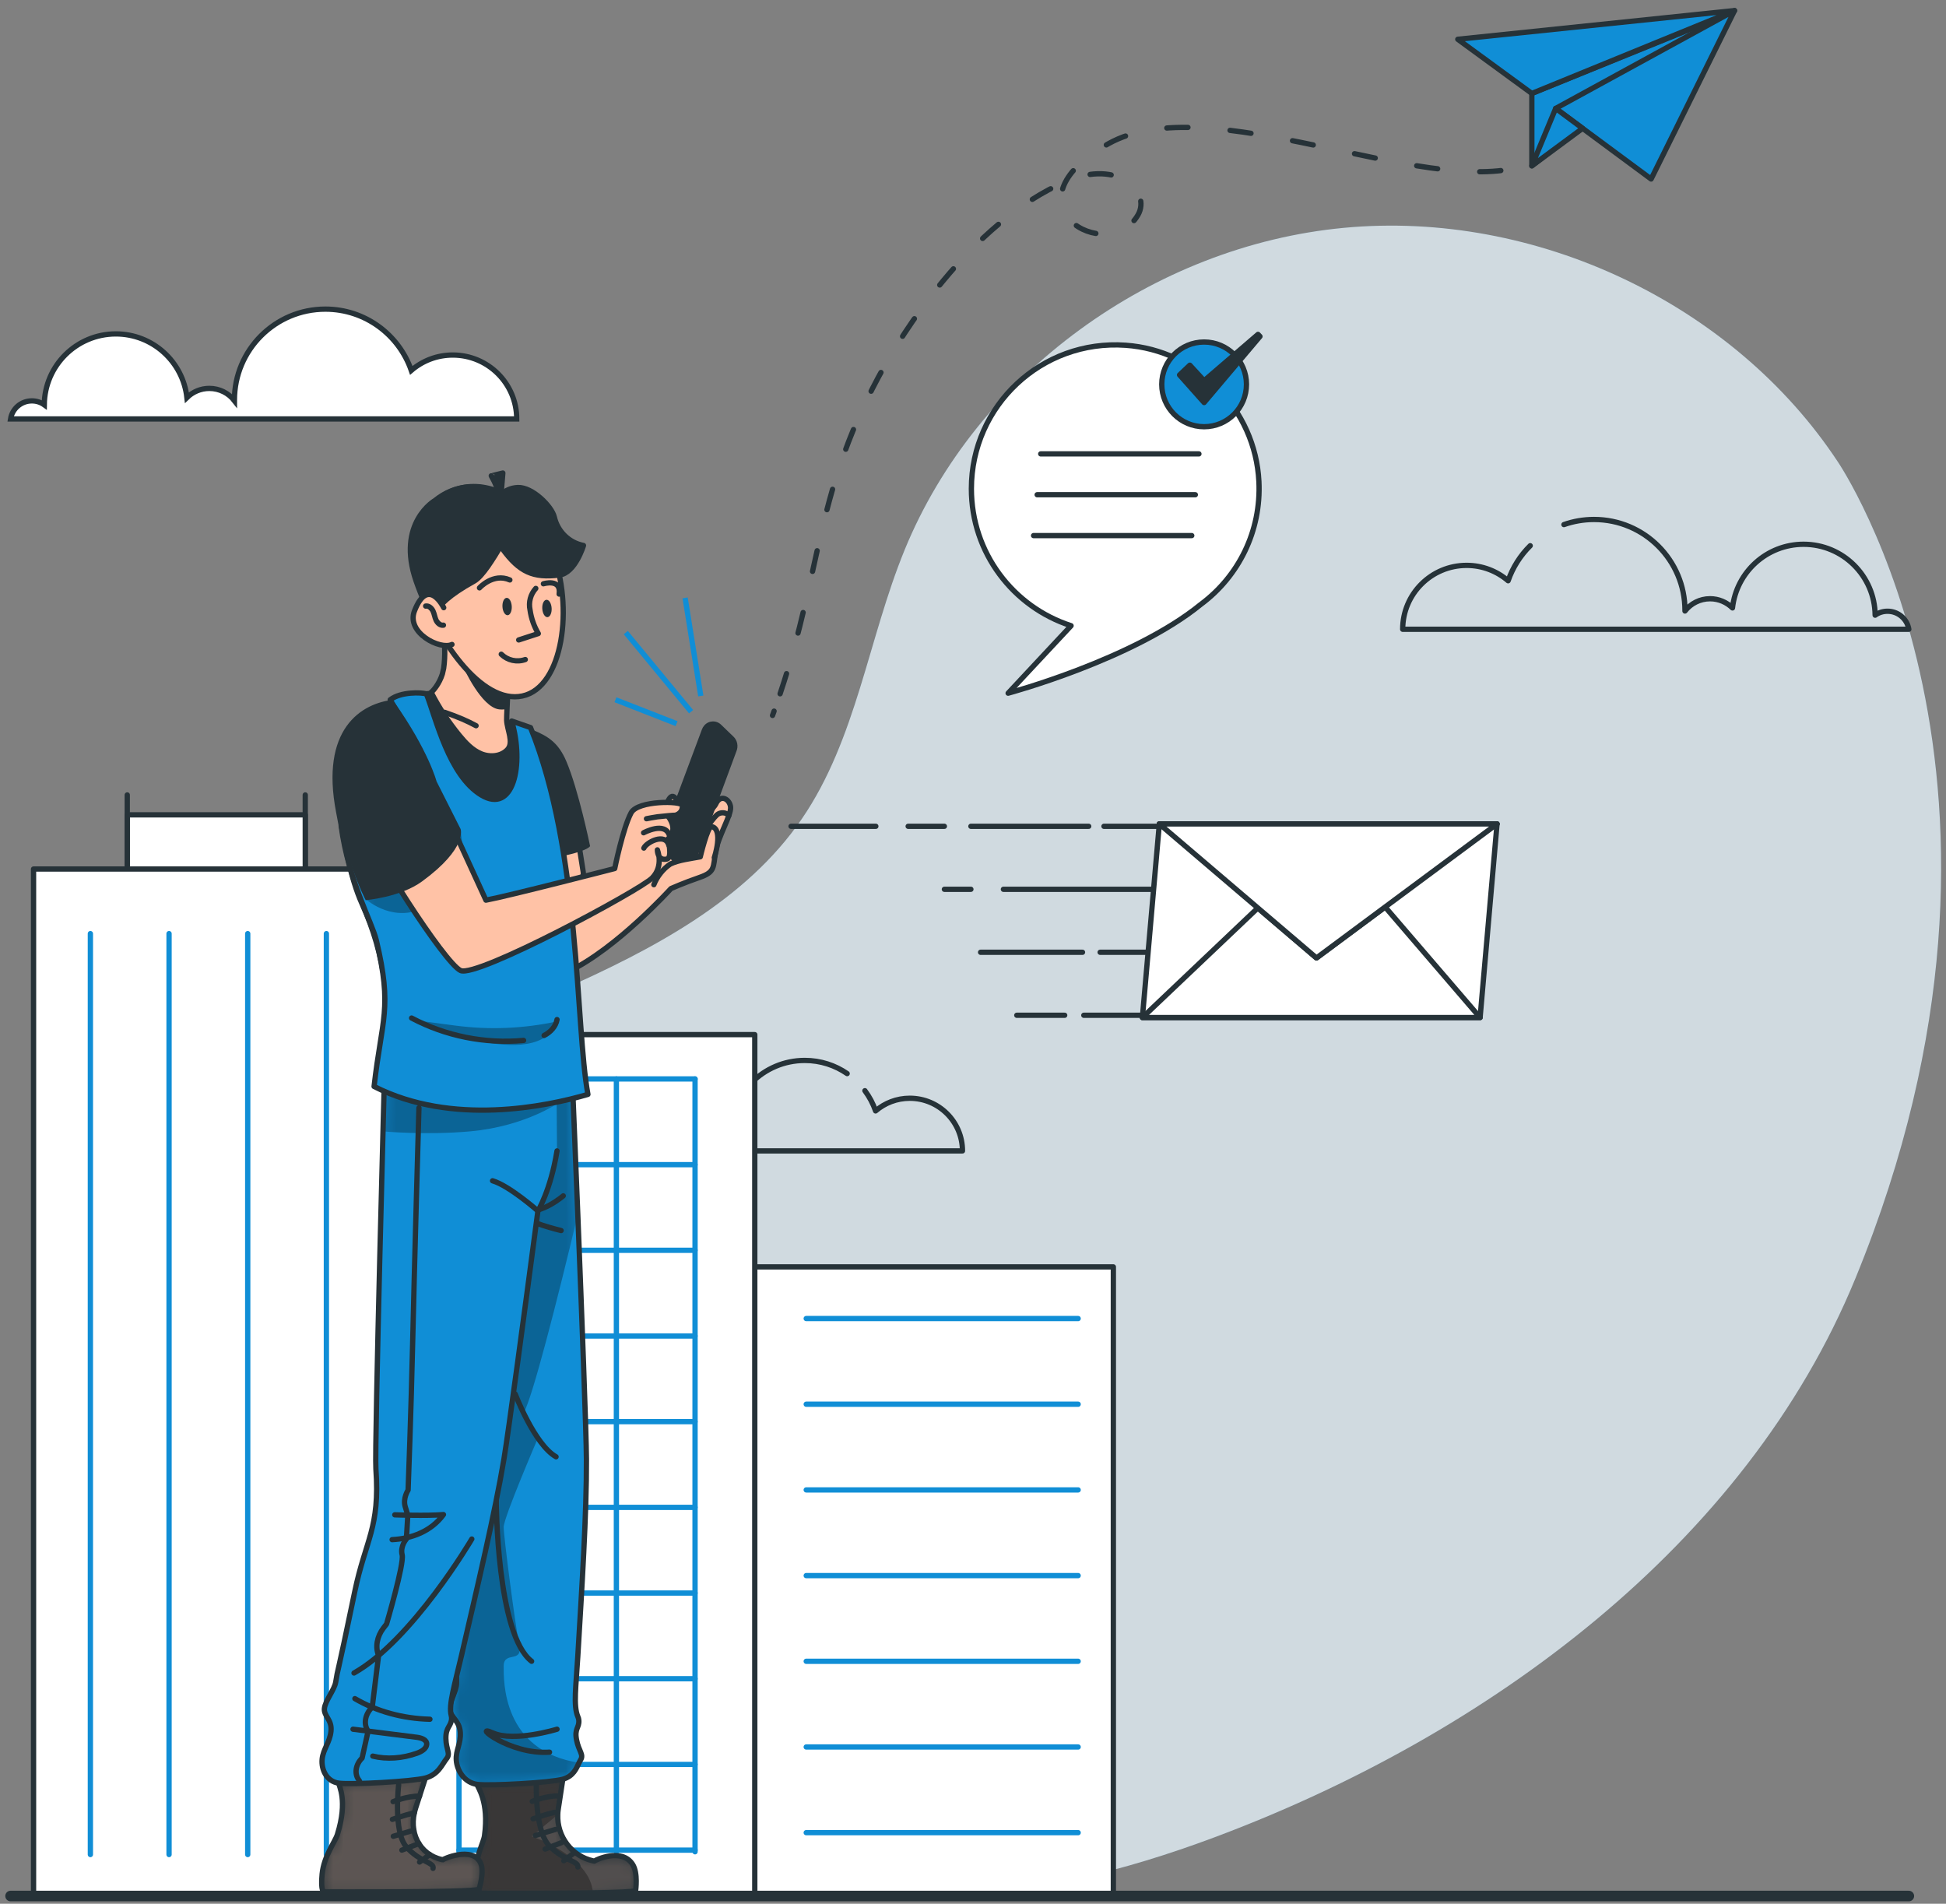 <svg width="184" height="180" viewBox="0 0 184 180" fill="none" xmlns="http://www.w3.org/2000/svg">
<rect x="0" y="0" width="184" height="180" fill="#808080" stroke="none"/>
<path d="M180.485 179.271H164.93H163.121H1" stroke="#263238" stroke-miterlimit="10" stroke-linecap="round" stroke-linejoin="round"/>
<path d="M173.787 43.687C163.931 28.725 145.198 19.84 127.091 21.54C108.983 23.239 92.317 35.446 85.546 51.968C82.087 60.407 80.988 69.876 75.813 77.428C70.507 85.171 61.67 89.79 52.998 93.647C44.325 97.504 35.219 101.059 28.378 107.547C21.538 114.035 17.505 124.438 21.552 132.877C25.665 141.454 36.055 144.88 43.556 150.871C51.056 156.86 55.83 165.669 63.493 171.458C70.572 176.806 79.696 179.162 88.639 179.145C97.582 179.127 106.389 176.871 114.746 173.753C140.67 164.079 165.092 146.074 175.433 120.878C194.586 74.215 173.787 43.687 173.787 43.687Z" fill="#108ED6" fill-opacity="0.28"/>
<g opacity="0.7">
<path d="M173.787 43.687C163.931 28.725 145.198 19.84 127.091 21.54C108.983 23.239 92.317 35.446 85.546 51.968C82.087 60.407 80.988 69.876 75.813 77.428C70.507 85.171 61.67 89.79 52.998 93.647C44.325 97.504 35.219 101.059 28.378 107.547C21.538 114.035 17.505 124.438 21.552 132.877C25.665 141.454 36.055 144.88 43.556 150.871C51.056 156.86 55.83 165.669 63.493 171.458C70.572 176.806 79.696 179.162 88.639 179.145C97.582 179.127 106.389 176.871 114.746 173.753C140.67 164.079 165.092 146.074 175.433 120.878C194.586 74.215 173.787 43.687 173.787 43.687Z" fill="white"/>
</g>
<path d="M80.102 101.509C78.964 100.724 77.585 100.265 76.095 100.265C72.183 100.265 69.011 103.441 69.011 107.353V107.396C68.557 106.813 67.849 106.441 67.054 106.441C66.375 106.441 65.76 106.716 65.309 107.157C65.001 104.367 62.641 102.196 59.769 102.196C56.708 102.196 54.222 104.664 54.194 107.722C53.922 107.525 53.589 107.414 53.228 107.414C52.391 107.414 51.697 108.022 51.568 108.819H91.005C91.005 106.069 88.773 103.841 86.023 103.841C84.789 103.841 83.659 104.291 82.79 105.039C82.551 104.347 82.207 103.704 81.779 103.128" stroke="#263238" stroke-width="0.5" stroke-miterlimit="10" stroke-linecap="round" stroke-linejoin="round"/>
<path d="M147.874 49.601C148.765 49.288 149.723 49.117 150.721 49.117C155.469 49.117 159.319 52.971 159.319 57.719V57.771C159.87 57.064 160.729 56.612 161.693 56.612C162.518 56.612 163.264 56.947 163.811 57.48C164.184 54.095 167.048 51.461 170.533 51.461C174.249 51.461 177.265 54.455 177.3 58.166C177.629 57.927 178.033 57.793 178.471 57.793C179.487 57.793 180.329 58.531 180.485 59.498H132.628C132.628 56.161 135.336 53.457 138.674 53.457C140.171 53.457 141.542 54.004 142.597 54.911C143.035 53.648 143.757 52.518 144.687 51.598" stroke="#263238" stroke-width="0.5" stroke-miterlimit="10" stroke-linecap="round" stroke-linejoin="round"/>
<path d="M1 39.61H48.857C48.857 36.272 46.149 33.569 42.812 33.569C41.314 33.569 39.943 34.115 38.888 35.022C37.721 31.655 34.531 29.229 30.764 29.229C26.016 29.229 22.166 33.082 22.166 37.83V37.883C21.615 37.175 20.756 36.724 19.792 36.724C18.968 36.724 18.221 37.058 17.674 37.592C17.301 34.206 14.437 31.572 10.952 31.572C7.237 31.572 4.22 34.567 4.186 38.277C3.856 38.039 3.452 37.904 3.014 37.904C1.998 37.904 1.156 38.642 1 39.61Z" fill="white" stroke="#263238" stroke-width="0.5" stroke-miterlimit="10"/>
<path d="M64.78 56.53L66.263 65.805" stroke="#108ED6" stroke-width="0.5" stroke-miterlimit="10"/>
<path d="M59.171 59.812L65.345 67.292" stroke="#108ED6" stroke-width="0.5" stroke-miterlimit="10"/>
<path d="M58.193 66.162L63.973 68.423" stroke="#108ED6" stroke-width="0.5" stroke-miterlimit="10"/>
<path d="M28.863 82.314V75.162" stroke="#263238" stroke-width="0.5" stroke-miterlimit="10" stroke-linecap="round" stroke-linejoin="round"/>
<path d="M12.032 82.314H28.863V77.043H12.032V82.314Z" fill="white" stroke="#263238" stroke-width="0.5" stroke-miterlimit="10" stroke-linecap="round" stroke-linejoin="round"/>
<path d="M12.032 82.314V75.162" stroke="#263238" stroke-width="0.5" stroke-miterlimit="10" stroke-linecap="round" stroke-linejoin="round"/>
<path d="M71.256 179.02H105.271L105.271 119.786H71.256V179.02Z" fill="white" stroke="#263238" stroke-width="0.5" stroke-miterlimit="10" stroke-linecap="round" stroke-linejoin="round"/>
<path d="M37.351 179.02H71.366L71.366 97.826H37.351L37.351 179.02Z" fill="white" stroke="#263238" stroke-width="0.5" stroke-miterlimit="10" stroke-linecap="round" stroke-linejoin="round"/>
<path d="M3.172 179.02H37.188L37.188 82.169H3.172L3.172 179.02Z" fill="white" stroke="#263238" stroke-width="0.5" stroke-miterlimit="10" stroke-linecap="round" stroke-linejoin="round"/>
<path d="M30.861 88.274V175.35" stroke="#108ED6" stroke-width="0.5" stroke-miterlimit="10" stroke-linecap="round" stroke-linejoin="round"/>
<path d="M23.423 88.274V175.35" stroke="#108ED6" stroke-width="0.5" stroke-miterlimit="10" stroke-linecap="round" stroke-linejoin="round"/>
<path d="M15.984 88.274V175.35" stroke="#108ED6" stroke-width="0.5" stroke-miterlimit="10" stroke-linecap="round" stroke-linejoin="round"/>
<path d="M8.546 88.274V175.35" stroke="#108ED6" stroke-width="0.5" stroke-miterlimit="10" stroke-linecap="round" stroke-linejoin="round"/>
<path d="M65.719 102.016V110.119V118.218V126.321V134.42V142.523V150.627V158.726V166.829V174.933V175.087" stroke="#108ED6" stroke-width="0.5" stroke-miterlimit="10" stroke-linecap="round" stroke-linejoin="round"/>
<path d="M58.281 102.016V110.119V118.218V126.321V134.42V142.523V150.627V158.726V166.829V174.933V175.087" stroke="#108ED6" stroke-width="0.5" stroke-miterlimit="10" stroke-linecap="round" stroke-linejoin="round"/>
<path d="M50.838 102.016V110.119V118.218V126.321V134.42V142.523V150.627V158.726V166.829V174.933V175.087" stroke="#108ED6" stroke-width="0.5" stroke-miterlimit="10" stroke-linecap="round" stroke-linejoin="round"/>
<path d="M43.399 102.016V110.119V118.218V126.321V134.42V142.523V150.627V158.726V166.829V174.933V175.087" stroke="#108ED6" stroke-width="0.5" stroke-miterlimit="10" stroke-linecap="round" stroke-linejoin="round"/>
<path d="M65.719 102.016H64.259H57.307H50.351H43.399" stroke="#108ED6" stroke-width="0.5" stroke-miterlimit="10" stroke-linecap="round" stroke-linejoin="round"/>
<path d="M65.719 110.119H64.259H57.307H50.351H43.399" stroke="#108ED6" stroke-width="0.5" stroke-miterlimit="10" stroke-linecap="round" stroke-linejoin="round"/>
<path d="M65.719 118.218H64.259H57.307H50.351H43.399" stroke="#108ED6" stroke-width="0.5" stroke-miterlimit="10" stroke-linecap="round" stroke-linejoin="round"/>
<path d="M65.719 126.321H64.259H57.307H50.351H43.399" stroke="#108ED6" stroke-width="0.5" stroke-miterlimit="10" stroke-linecap="round" stroke-linejoin="round"/>
<path d="M65.719 134.42H64.259H57.307H50.351H43.399" stroke="#108ED6" stroke-width="0.5" stroke-miterlimit="10" stroke-linecap="round" stroke-linejoin="round"/>
<path d="M65.719 142.523H64.259H57.307H50.351H43.399" stroke="#108ED6" stroke-width="0.5" stroke-miterlimit="10" stroke-linecap="round" stroke-linejoin="round"/>
<path d="M65.719 150.627H64.259H57.307H50.351H43.399" stroke="#108ED6" stroke-width="0.5" stroke-miterlimit="10" stroke-linecap="round" stroke-linejoin="round"/>
<path d="M65.719 158.726H64.259H57.307H50.351H43.399" stroke="#108ED6" stroke-width="0.5" stroke-miterlimit="10" stroke-linecap="round" stroke-linejoin="round"/>
<path d="M65.719 166.829H64.259H57.307H50.351H43.399" stroke="#108ED6" stroke-width="0.5" stroke-miterlimit="10" stroke-linecap="round" stroke-linejoin="round"/>
<path d="M65.719 174.933H64.259H57.307H50.351H43.399" stroke="#108ED6" stroke-width="0.5" stroke-miterlimit="10" stroke-linecap="round" stroke-linejoin="round"/>
<path d="M101.943 124.67H76.231" stroke="#108ED6" stroke-width="0.5" stroke-miterlimit="10" stroke-linecap="round" stroke-linejoin="round"/>
<path d="M101.943 132.771H76.231" stroke="#108ED6" stroke-width="0.5" stroke-miterlimit="10" stroke-linecap="round" stroke-linejoin="round"/>
<path d="M101.943 140.873H76.231" stroke="#108ED6" stroke-width="0.5" stroke-miterlimit="10" stroke-linecap="round" stroke-linejoin="round"/>
<path d="M101.943 148.976H76.231" stroke="#108ED6" stroke-width="0.5" stroke-miterlimit="10" stroke-linecap="round" stroke-linejoin="round"/>
<path d="M101.943 157.077H76.231" stroke="#108ED6" stroke-width="0.5" stroke-miterlimit="10" stroke-linecap="round" stroke-linejoin="round"/>
<path d="M101.943 165.179H76.231" stroke="#108ED6" stroke-width="0.5" stroke-miterlimit="10" stroke-linecap="round" stroke-linejoin="round"/>
<path d="M101.943 173.28H76.231" stroke="#108ED6" stroke-width="0.5" stroke-miterlimit="10" stroke-linecap="round" stroke-linejoin="round"/>
<path d="M60.098 178.768C59.868 178.877 58.197 178.938 56.066 178.972C51.735 179.046 45.481 179.011 45.481 179.011C45.481 179.011 45.142 179.011 45.012 177.319C44.886 175.626 45.715 174.281 45.811 173.573C46.262 170.327 45.138 168.973 45.12 168.734C45.12 168.491 51.218 168.361 51.218 168.361L53.215 168.227L52.781 171.082C52.755 171.247 52.737 171.412 52.737 171.573C52.655 173.634 54.048 175.513 56.105 175.952C56.127 175.956 56.179 175.965 56.196 175.969H56.2C56.344 175.835 58.796 174.698 59.811 176.269C60.35 177.098 60.098 178.768 60.098 178.768Z" fill="#263238"/>
<mask id="mask0_54_4544" style="mask-type:luminance" maskUnits="userSpaceOnUse" x="44" y="168" width="17" height="12">
<path d="M60.098 178.768C59.868 178.877 58.197 178.938 56.066 178.972C51.735 179.046 45.481 179.011 45.481 179.011C45.481 179.011 45.142 179.011 45.012 177.319C44.886 175.626 45.715 174.281 45.811 173.573C46.262 170.327 45.138 168.973 45.12 168.734C45.12 168.491 51.218 168.361 51.218 168.361L53.215 168.227L52.781 171.082C52.755 171.247 52.737 171.412 52.737 171.573C52.655 173.634 54.048 175.513 56.105 175.952C56.127 175.956 56.179 175.965 56.196 175.969H56.2C56.344 175.835 58.796 174.698 59.811 176.269C60.35 177.098 60.098 178.768 60.098 178.768Z" fill="white"/>
</mask>
<g mask="url(#mask0_54_4544)">
<path opacity="0.2" d="M60.098 178.768C59.868 178.877 58.197 178.938 56.066 178.972C51.735 179.046 45.481 179.011 45.481 179.011C45.481 179.011 45.142 179.011 45.012 177.319C44.886 175.626 45.715 174.281 45.811 173.573C46.262 170.327 45.138 168.973 45.12 168.734C45.12 168.491 51.218 168.361 51.218 168.361L53.215 168.227L52.781 171.082C52.755 171.247 52.737 171.412 52.737 171.573C52.655 173.634 54.048 175.513 56.105 175.952C56.127 175.956 56.179 175.965 56.196 175.969H56.2C56.344 175.835 58.796 174.698 59.811 176.269C60.35 177.098 60.098 178.768 60.098 178.768Z" fill="#FFC2A6"/>
</g>
<mask id="mask1_54_4544" style="mask-type:luminance" maskUnits="userSpaceOnUse" x="44" y="168" width="17" height="12">
<path d="M60.098 178.768C59.868 178.877 58.197 178.938 56.066 178.972C51.735 179.046 45.481 179.011 45.481 179.011C45.481 179.011 45.142 179.011 45.012 177.319C44.886 175.626 45.715 174.281 45.811 173.573C46.262 170.327 45.138 168.973 45.12 168.734C45.12 168.491 51.218 168.361 51.218 168.361L53.215 168.227L52.781 171.082C52.755 171.247 52.737 171.412 52.737 171.573C52.655 173.634 54.048 175.513 56.105 175.952C56.127 175.956 56.179 175.965 56.196 175.969H56.2C56.344 175.835 58.796 174.698 59.811 176.269C60.35 177.098 60.098 178.768 60.098 178.768Z" fill="white"/>
</mask>
<g mask="url(#mask1_54_4544)">
<path opacity="0.3" d="M56.066 178.972C51.735 179.046 45.481 179.011 45.481 179.011C45.481 179.011 45.142 179.011 45.012 177.319C44.886 175.626 45.715 174.281 45.811 173.573C46.262 170.327 45.138 168.973 45.12 168.734C45.12 168.491 51.218 168.361 51.218 168.361L53.215 168.227L52.781 171.082C52.755 171.247 52.737 171.412 52.737 171.573C51.361 172.71 50.268 173.626 50.268 173.626C50.268 173.626 55.823 175.474 56.066 178.972Z" fill="black"/>
</g>
<path d="M60.098 178.768C59.868 178.877 58.197 178.938 56.066 178.972C51.735 179.046 45.481 179.011 45.481 179.011C45.481 179.011 45.142 179.011 45.012 177.319C44.886 175.626 45.715 174.281 45.811 173.573C46.262 170.327 45.138 168.973 45.12 168.734C45.12 168.491 51.218 168.361 51.218 168.361L53.215 168.227L52.781 171.082C52.755 171.247 52.737 171.412 52.737 171.573C52.655 173.634 54.048 175.513 56.105 175.952C56.127 175.956 56.179 175.965 56.196 175.969H56.2C56.344 175.835 58.796 174.698 59.811 176.269C60.35 177.098 60.098 178.768 60.098 178.768Z" stroke="#263238" stroke-width="0.5" stroke-linecap="round" stroke-linejoin="round"/>
<path d="M54.512 164.494C54.716 165.584 55.224 165.892 54.894 166.404C54.846 166.482 54.798 166.573 54.751 166.669C54.495 167.198 54.221 167.945 53.214 168.227C52.029 168.561 46.357 168.869 45.133 168.717C43.909 168.565 43.215 167.406 43.145 166.443C43.072 165.484 43.605 164.863 43.523 163.774C43.441 162.689 42.59 162.368 42.533 161.643C42.477 160.922 43.18 159.863 43.171 159.139C43.154 157.611 43.197 159.278 43.501 150.593C43.67 145.641 44.868 144.565 43.501 138.949C43.007 136.922 37.694 100.228 37.694 100.228L54.078 101.208C54.078 101.208 54.338 107.458 54.633 114.84C55.007 124.232 55.436 135.455 55.449 137.981C55.475 143.111 55.007 150.298 54.629 156.678C54.468 159.399 54.195 161.274 54.638 162.311C54.69 162.424 54.72 162.537 54.729 162.658C54.785 163.37 54.303 163.405 54.512 164.494Z" fill="#108ED6"/>
<mask id="mask2_54_4544" style="mask-type:luminance" maskUnits="userSpaceOnUse" x="37" y="100" width="19" height="69">
<path d="M54.512 164.494C54.716 165.584 55.224 165.892 54.894 166.404C54.846 166.482 54.798 166.573 54.751 166.669C54.495 167.198 54.221 167.945 53.214 168.227C52.029 168.561 46.357 168.869 45.133 168.717C43.909 168.565 43.215 167.406 43.145 166.443C43.072 165.484 43.605 164.863 43.523 163.774C43.441 162.689 42.59 162.368 42.533 161.643C42.477 160.922 43.18 159.863 43.171 159.139C43.154 157.611 43.197 159.278 43.501 150.593C43.67 145.641 44.868 144.565 43.501 138.949C43.007 136.922 37.694 100.228 37.694 100.228L54.078 101.208C54.078 101.208 54.338 107.458 54.633 114.84C55.007 124.232 55.436 135.455 55.449 137.981C55.475 143.111 55.007 150.298 54.629 156.678C54.468 159.399 54.195 161.274 54.638 162.311C54.69 162.424 54.72 162.537 54.729 162.658C54.785 163.37 54.303 163.405 54.512 164.494Z" fill="white"/>
</mask>
<g mask="url(#mask2_54_4544)">
<path opacity="0.3" d="M54.751 166.669C54.495 167.198 54.221 167.945 53.214 168.227C52.029 168.561 46.357 168.869 45.133 168.717C43.909 168.565 43.215 167.406 43.145 166.443C43.072 165.484 43.605 164.863 43.523 163.774C43.441 162.689 42.59 162.368 42.533 161.643C42.477 160.922 43.18 159.863 43.171 159.139C43.154 157.611 43.197 159.278 43.501 150.593C43.67 145.641 44.868 144.565 43.501 138.949C43.007 136.922 37.694 100.228 37.694 100.228L54.078 101.208C54.078 101.208 54.338 107.458 54.633 114.84C52.659 123.052 50.367 132.087 49.508 133.606L50.862 135.972C50.862 135.972 47.624 143.484 47.624 144.391C47.624 145.294 48.731 153.783 49.096 155.55C49.456 157.316 47.624 156.057 47.624 157.542C47.624 158.904 47.477 165.558 54.751 166.669Z" fill="black"/>
</g>
<path d="M54.512 164.494C54.716 165.584 55.224 165.892 54.894 166.404C54.846 166.482 54.798 166.573 54.751 166.669C54.495 167.198 54.221 167.945 53.214 168.227C52.029 168.561 46.357 168.869 45.133 168.717C43.909 168.565 43.215 167.406 43.145 166.443C43.072 165.484 43.605 164.863 43.523 163.774C43.441 162.689 42.59 162.368 42.533 161.643C42.477 160.922 43.18 159.863 43.171 159.139C43.154 157.611 43.197 159.278 43.501 150.593C43.67 145.641 44.868 144.565 43.501 138.949C43.007 136.922 37.694 100.228 37.694 100.228L54.078 101.208C54.078 101.208 54.338 107.458 54.633 114.84C55.007 124.232 55.436 135.455 55.449 137.981C55.475 143.111 55.007 150.298 54.629 156.678C54.468 159.399 54.195 161.274 54.638 162.311C54.69 162.424 54.72 162.537 54.729 162.658C54.785 163.37 54.303 163.405 54.512 164.494Z" stroke="#263238" stroke-width="0.5" stroke-linecap="round" stroke-linejoin="round"/>
<path d="M53.257 113.069C53.257 113.069 51.247 114.819 49.535 114.495" stroke="#263238" stroke-width="0.5" stroke-linecap="round" stroke-linejoin="round"/>
<path d="M53.056 116.351C53.056 116.351 49.671 115.536 49.285 114.85" stroke="#263238" stroke-width="0.5" stroke-linecap="round" stroke-linejoin="round"/>
<path d="M48.716 131.812C48.716 131.812 50.546 136.596 52.577 137.741" stroke="#263238" stroke-width="0.5" stroke-linecap="round" stroke-linejoin="round"/>
<path d="M52.669 163.499C52.669 163.499 48.609 164.755 46.572 163.839C44.536 162.923 48.165 165.937 51.959 165.67" stroke="#263238" stroke-width="0.5" stroke-linecap="round" stroke-linejoin="round"/>
<path d="M46.921 141.858C46.921 141.858 46.954 154.549 50.266 157.076" stroke="#263238" stroke-width="0.5" stroke-linecap="round" stroke-linejoin="round"/>
<path d="M50.322 170.322C50.322 170.322 51.589 169.796 52.779 169.806" stroke="#263238" stroke-width="0.5" stroke-linecap="round" stroke-linejoin="round"/>
<path d="M50.4 171.97C50.4 171.97 51.576 171.553 52.424 171.36" stroke="#263238" stroke-width="0.5" stroke-linecap="round" stroke-linejoin="round"/>
<path d="M50.62 173.544L52.517 172.977" stroke="#263238" stroke-width="0.5" stroke-linecap="round" stroke-linejoin="round"/>
<path d="M51.542 174.832L53.103 174.219" stroke="#263238" stroke-width="0.5" stroke-linecap="round" stroke-linejoin="round"/>
<path d="M53.308 175.939L54.216 175.242" stroke="#263238" stroke-width="0.5" stroke-linecap="round" stroke-linejoin="round"/>
<path d="M50.715 168.757C50.715 168.757 50.563 173.112 51.936 174.526C53.309 175.939 54.759 175.981 54.635 176.53" stroke="#263238" stroke-width="0.5" stroke-linecap="round" stroke-linejoin="round"/>
<path d="M38.204 168.247C38.204 168.247 32.065 168.376 32.042 168.618C32.019 168.859 32.909 170.21 31.901 173.451C31.682 174.158 30.622 175.5 30.458 177.19C30.295 178.88 30.636 178.879 30.636 178.879C30.636 178.879 44.545 178.957 45.293 178.636C45.293 178.636 45.831 176.97 45.437 176.143C44.656 174.498 41.786 175.825 41.877 175.844C41.907 175.851 41.816 175.831 41.786 175.825C39.647 175.352 38.569 173.206 39.297 170.964L40.223 168.114L38.204 168.247Z" fill="#263238"/>
<mask id="mask3_54_4544" style="mask-type:luminance" maskUnits="userSpaceOnUse" x="30" y="168" width="16" height="11">
<path d="M38.204 168.247C38.204 168.247 32.065 168.376 32.042 168.618C32.019 168.859 32.909 170.21 31.901 173.451C31.682 174.158 30.622 175.5 30.458 177.19C30.295 178.88 30.636 178.879 30.636 178.879C30.636 178.879 44.545 178.957 45.293 178.636C45.293 178.636 45.831 176.97 45.437 176.143C44.656 174.498 41.786 175.825 41.877 175.844C41.907 175.851 41.816 175.831 41.786 175.825C39.647 175.352 38.569 173.206 39.297 170.964L40.223 168.114L38.204 168.247Z" fill="white"/>
</mask>
<g mask="url(#mask3_54_4544)">
<path opacity="0.25" d="M38.204 168.247C38.204 168.247 32.065 168.376 32.042 168.618C32.019 168.859 32.909 170.21 31.901 173.451C31.682 174.158 30.622 175.5 30.458 177.19C30.295 178.88 30.636 178.879 30.636 178.879C30.636 178.879 44.545 178.957 45.293 178.636C45.293 178.636 45.831 176.97 45.437 176.143C44.656 174.498 41.786 175.825 41.877 175.844C41.907 175.851 41.816 175.831 41.786 175.825C39.647 175.352 38.569 173.206 39.297 170.964L40.223 168.114L38.204 168.247Z" fill="#FFC2A6"/>
</g>
<path d="M38.204 168.247C38.204 168.247 32.065 168.376 32.042 168.618C32.019 168.859 32.909 170.21 31.901 173.451C31.682 174.158 30.622 175.5 30.458 177.19C30.295 178.88 30.636 178.879 30.636 178.879C30.636 178.879 44.545 178.957 45.293 178.636C45.293 178.636 45.831 176.97 45.437 176.143C44.656 174.498 41.786 175.825 41.877 175.844C41.907 175.851 41.816 175.831 41.786 175.825C39.647 175.352 38.569 173.206 39.297 170.964L40.223 168.114L38.204 168.247Z" stroke="#263238" stroke-width="0.5" stroke-linecap="round" stroke-linejoin="round"/>
<path d="M52.607 101.207L36.393 100.228C36.393 100.228 35.397 136.86 35.542 138.884C35.944 144.493 34.563 145.564 33.54 150.509C31.746 159.18 31.988 157.515 31.743 159.041C31.627 159.765 30.744 160.82 30.674 161.542C30.604 162.264 31.401 162.584 31.297 163.67C31.192 164.755 30.552 165.374 30.459 166.334C30.367 167.295 30.861 168.452 32.057 168.603C33.255 168.754 38.98 168.448 40.224 168.115C41.468 167.782 41.802 166.807 42.217 166.295C42.632 165.784 42.181 165.475 42.16 164.388C42.139 163.302 42.627 163.266 42.696 162.554C42.707 162.435 42.694 162.319 42.666 162.206C42.398 161.171 42.997 159.299 43.624 156.583C45.097 150.214 46.803 143.039 47.656 137.917C48.08 135.367 49.612 123.933 50.861 114.495C50.861 114.495 52.058 112.561 52.668 108.82" fill="#108ED6"/>
<mask id="mask4_54_4544" style="mask-type:luminance" maskUnits="userSpaceOnUse" x="30" y="100" width="23" height="69">
<path d="M52.607 101.207L36.393 100.228C36.393 100.228 35.397 136.86 35.542 138.884C35.944 144.493 34.563 145.564 33.54 150.509C31.746 159.18 31.988 157.515 31.743 159.041C31.627 159.765 30.744 160.82 30.674 161.542C30.604 162.264 31.401 162.584 31.297 163.67C31.192 164.755 30.552 165.374 30.459 166.334C30.367 167.295 30.861 168.452 32.057 168.603C33.255 168.754 38.98 168.448 40.224 168.115C41.468 167.782 41.802 166.807 42.217 166.295C42.632 165.784 42.181 165.475 42.16 164.388C42.139 163.302 42.627 163.266 42.696 162.554C42.707 162.435 42.694 162.319 42.666 162.206C42.398 161.171 42.997 159.299 43.624 156.583C45.097 150.214 46.803 143.039 47.656 137.917C48.08 135.367 49.612 123.933 50.861 114.495C50.861 114.495 52.058 112.561 52.668 108.82" fill="white"/>
</mask>
<g mask="url(#mask4_54_4544)">
<path opacity="0.3" d="M36.359 101.5C36.357 101.499 36.214 106.973 36.214 106.973C36.214 106.973 40.211 107.35 44.442 106.973C49.801 106.494 53.056 104.12 53.056 104.12L52.608 101.207C52.608 101.207 46.537 102.843 43.54 102.614C40.543 102.384 37.72 102.025 36.359 101.5Z" fill="black"/>
</g>
<path d="M52.607 101.207L36.393 100.228C36.393 100.228 35.397 136.86 35.542 138.884C35.944 144.493 34.563 145.564 33.54 150.509C31.746 159.18 31.988 157.515 31.743 159.041C31.627 159.765 30.744 160.82 30.674 161.542C30.604 162.264 31.401 162.584 31.297 163.67C31.192 164.755 30.552 165.374 30.459 166.334C30.367 167.295 30.861 168.452 32.057 168.603C33.255 168.754 38.98 168.448 40.224 168.115C41.468 167.782 41.802 166.807 42.217 166.295C42.632 165.784 42.181 165.475 42.16 164.388C42.139 163.302 42.627 163.266 42.696 162.554C42.707 162.435 42.694 162.319 42.666 162.206C42.398 161.171 42.997 159.299 43.624 156.583C45.097 150.214 46.803 143.039 47.656 137.917C48.08 135.367 49.612 123.933 50.861 114.495C50.861 114.495 52.058 112.561 52.668 108.82" stroke="#263238" stroke-width="0.5" stroke-linecap="round" stroke-linejoin="round"/>
<path d="M44.611 145.517C44.611 145.517 39.007 155.065 33.472 158.185" stroke="#263238" stroke-width="0.5" stroke-linecap="round" stroke-linejoin="round"/>
<path d="M33.377 163.499C35.383 163.753 37.389 164.007 39.395 164.261C39.843 164.318 40.39 164.491 40.345 164.95C40.306 165.349 39.837 165.62 39.439 165.764C38.041 166.267 36.56 166.366 35.248 166.043" stroke="#263238" stroke-width="0.5" stroke-linecap="round" stroke-linejoin="round"/>
<path d="M33.555 160.607C35.627 161.82 38.078 162.493 40.651 162.557" stroke="#263238" stroke-width="0.5" stroke-linecap="round" stroke-linejoin="round"/>
<path d="M37.328 143.229C37.328 143.229 40.374 143.344 41.931 143.205C40.771 144.795 38.912 145.485 37.076 145.576" stroke="#263238" stroke-width="0.5" stroke-linecap="round" stroke-linejoin="round"/>
<path d="M39.612 104.751C39.612 104.751 39.165 120.349 39.021 126.835C38.877 133.321 38.588 140.888 38.588 140.888C38.588 140.888 38.073 141.668 38.316 142.465C38.56 143.262 38.56 143.262 38.56 143.262L38.425 145.517C38.425 145.517 37.818 146.195 38.026 147.017C38.234 147.838 36.549 153.553 36.549 153.553L36.256 153.933C35.643 154.731 35.466 155.724 35.796 156.527L35.194 161.421L35.186 161.428C34.508 162.073 34.345 163.038 34.805 163.679L34.237 166.228C33.637 166.811 33.491 167.671 33.894 168.252L33.992 168.394" stroke="#263238" stroke-width="0.5" stroke-linecap="round" stroke-linejoin="round"/>
<path d="M67.69 76.002C67.249 76.951 63.558 79.482 63.558 79.482C63.554 79.065 63.643 78.652 63.818 78.274C64.084 77.869 64.271 77.476 64.422 77.235C64.466 76.575 64.249 75.924 63.818 75.422C63.316 74.867 62.917 76.262 62.7 77.193C62.483 78.123 61.026 79.537 61.093 80.213C61.216 81.008 61.379 81.797 61.583 82.576C61.583 82.576 55.4 84.748 54.717 83.427C53.268 80.63 51.669 77.914 49.926 75.29C48.47 77.32 49.618 80.123 50.44 83.573C51.261 87.022 53.783 91.842 53.783 91.842C58.307 89.677 63.443 84.014 63.443 84.014C63.443 84.014 64.651 83.476 66.143 82.963C67.635 82.449 67.418 82.014 67.66 80.546C67.901 79.078 69.152 77.079 69.079 76.317C69.007 75.555 68.131 75.053 67.69 76.002Z" fill="#FFC2A6" stroke="#263238" stroke-width="0.5" stroke-linecap="round" stroke-linejoin="round"/>
<path d="M53.063 83.332C53.007 86.474 53.627 97.129 54.3 101.356L35.892 100.891V100.582C37.242 95.582 36.367 90.189 34.236 85.467C33.108 82.972 32.606 79.78 32.025 76.759C30.545 69.069 34.259 66.69 37.362 66.395C38.56 66.338 38.663 65.534 39.553 65.59C40.351 65.638 40.855 65.573 41.323 65.373C41.71 66.948 43.849 71.575 44.583 72.104C45.316 72.634 46.38 72.803 47.122 72.287C47.859 71.77 48.063 70.785 48.233 69.9C48.319 69.431 48.437 68.936 48.641 68.507C49.726 69.049 51.618 69.691 53.024 72.222C54.743 77.807 53.805 74.227 55.142 82.421C55.346 83.675 53.063 83.332 53.063 83.332Z" fill="#FFC2A6" stroke="#263238" stroke-width="0.5" stroke-linecap="round" stroke-linejoin="round"/>
<path d="M50.162 68.793L48.383 68.174C49.591 72.317 48.547 77.025 45.494 75.166C42.442 73.308 41.232 67.953 40.319 65.609C39.84 65.461 37.902 65.389 36.897 66.163C37.947 68.084 40.804 71.907 40.465 75.007C40.087 78.475 37.356 81.563 32.256 78.075C32.952 83.334 35.157 87.127 35.582 88.903C37.133 95.395 36.097 96.302 35.371 102.727C42.741 106.492 51.676 104.62 55.59 103.476C54.397 96.963 54.919 80.472 50.162 68.793Z" fill="#108ED6"/>
<mask id="mask5_54_4544" style="mask-type:luminance" maskUnits="userSpaceOnUse" x="32" y="65" width="24" height="40">
<path d="M50.162 68.793L48.383 68.174C49.591 72.317 48.547 77.025 45.494 75.166C42.442 73.308 41.232 67.953 40.319 65.609C39.84 65.461 37.902 65.389 36.897 66.163C37.947 68.084 40.804 71.907 40.465 75.007C40.087 78.475 37.356 81.563 32.256 78.075C32.952 83.334 35.157 87.127 35.582 88.903C37.133 95.395 36.097 96.302 35.371 102.727C42.741 106.492 51.676 104.62 55.59 103.476C54.397 96.963 54.919 80.472 50.162 68.793Z" fill="white"/>
</mask>
<g mask="url(#mask5_54_4544)">
<path opacity="0.3" d="M38.916 96.421C38.916 96.421 50.951 101.672 52.668 96.576C49.502 97.262 46.253 97.394 43.047 96.969L38.916 96.421Z" fill="black"/>
</g>
<mask id="mask6_54_4544" style="mask-type:luminance" maskUnits="userSpaceOnUse" x="32" y="65" width="24" height="40">
<path d="M50.162 68.793L48.383 68.174C49.591 72.317 48.547 77.025 45.494 75.166C42.442 73.308 41.232 67.953 40.319 65.609C39.84 65.461 37.902 65.389 36.897 66.163C37.947 68.084 40.804 71.907 40.465 75.007C40.087 78.475 37.356 81.563 32.256 78.075C32.952 83.334 35.157 87.127 35.582 88.903C37.133 95.395 36.097 96.302 35.371 102.727C42.741 106.492 51.676 104.62 55.59 103.476C54.397 96.963 54.919 80.472 50.162 68.793Z" fill="white"/>
</mask>
<g mask="url(#mask6_54_4544)">
<path opacity="0.3" d="M34.653 85.062L43.395 78.115C43.395 78.115 45.121 82.896 40.48 85.629C37.334 87.482 34.653 85.062 34.653 85.062Z" fill="black"/>
</g>
<path d="M50.162 68.793L48.383 68.174C49.591 72.317 48.547 77.025 45.494 75.166C42.442 73.308 41.232 67.953 40.319 65.609C39.84 65.461 37.902 65.389 36.897 66.163C37.947 68.084 40.804 71.907 40.465 75.007C40.087 78.475 37.356 81.563 32.256 78.075C32.952 83.334 35.157 87.127 35.582 88.903C37.133 95.395 36.097 96.302 35.371 102.727C42.741 106.492 51.676 104.62 55.59 103.476C54.397 96.963 54.919 80.472 50.162 68.793Z" stroke="#263238" stroke-width="0.5" stroke-linecap="round" stroke-linejoin="round"/>
<path d="M52.669 96.402C52.554 97.061 52.044 97.6 51.448 97.904" stroke="#263238" stroke-width="0.5" stroke-linecap="round" stroke-linejoin="round"/>
<path d="M49.508 98.373C45.873 98.712 42.143 97.967 38.917 96.257" stroke="#263238" stroke-width="0.5" stroke-linecap="round" stroke-linejoin="round"/>
<path d="M66.372 68.961L62.62 79.009C62.482 79.37 62.523 79.781 62.728 80.106L63.427 81.227C63.768 81.778 64.979 81.944 65.5 81.585C65.683 81.46 65.827 81.281 65.915 81.07L69.632 71.031C69.829 70.562 69.722 70.011 69.363 69.661L68.19 68.53C67.733 68.081 67.019 68.108 66.594 68.589C66.499 68.697 66.424 68.823 66.372 68.961Z" fill="#263238"/>
<path d="M32.248 71.666C32.248 71.666 32.248 73.484 33.314 76.017C35.126 80.324 42.033 91.039 43.548 91.764C45.065 92.488 60.545 84.155 61.663 83.013C62.782 81.87 62.157 80.355 62.157 80.355C62.157 80.355 62.139 81.422 63.048 81.225C63.622 81.1 63.147 79.33 63.147 79.33C63.147 79.33 64.197 78.588 63.198 77.215C63.198 77.215 64.612 77.215 64.516 76.149C64.477 75.723 60.31 75.657 59.671 76.858C58.894 78.318 58.124 82.121 58.124 82.121C58.124 82.121 48.035 84.725 45.946 85.111L40.45 73.129" fill="#FFC2A6"/>
<path d="M32.248 71.666C32.248 71.666 32.248 73.484 33.314 76.017C35.126 80.324 42.033 91.039 43.548 91.764C45.065 92.488 60.545 84.155 61.663 83.013C62.782 81.87 62.157 80.355 62.157 80.355C62.157 80.355 62.139 81.422 63.048 81.225C63.622 81.1 63.147 79.33 63.147 79.33C63.147 79.33 64.197 78.588 63.198 77.215C63.198 77.215 64.612 77.215 64.516 76.149C64.477 75.723 60.31 75.657 59.671 76.858C58.894 78.318 58.124 82.121 58.124 82.121C58.124 82.121 48.035 84.725 45.946 85.111L40.45 73.129" stroke="#263238" stroke-width="0.5" stroke-linecap="round" stroke-linejoin="round"/>
<path d="M61.824 83.65C62.137 82.857 62.68 82.175 63.383 81.693C64.2 81.303 65.324 81.185 66.212 81.013C66.212 81.013 66.908 78.074 67.285 78.153C68.437 78.394 67.539 81.095 67.539 81.095" fill="#FFC2A6"/>
<path d="M61.824 83.65C62.137 82.857 62.68 82.175 63.383 81.693C64.2 81.303 65.324 81.185 66.212 81.013C66.212 81.013 66.908 78.074 67.285 78.153C68.437 78.394 67.539 81.095 67.539 81.095" stroke="#263238" stroke-width="0.5" stroke-linecap="round" stroke-linejoin="round"/>
<path d="M68.922 77.096C68.614 76.787 68.12 76.766 67.786 77.048C67.23 77.555 66.379 78.993 65.473 79.76" stroke="#263238" stroke-width="0.5" stroke-linecap="round" stroke-linejoin="round"/>
<path d="M60.878 80.187C61.124 79.639 62.884 78.713 63.233 79.9" stroke="#263238" stroke-width="0.5" stroke-linecap="round" stroke-linejoin="round"/>
<path d="M60.853 78.74C60.853 78.74 62.89 77.63 63.298 79.005" stroke="#263238" stroke-width="0.5" stroke-linecap="round" stroke-linejoin="round"/>
<path d="M61.125 77.412C61.125 77.412 61.975 77.248 62.158 77.23C62.834 77.162 63.566 77.077 63.929 77.077" stroke="#263238" stroke-width="0.5" stroke-linecap="round" stroke-linejoin="round"/>
<path d="M50.861 114.495C50.861 114.495 48.151 112.102 46.572 111.645L50.861 114.495Z" fill="#108ED6"/>
<path d="M50.861 114.495C50.861 114.495 48.151 112.102 46.572 111.645" stroke="#263238" stroke-width="0.5" stroke-linecap="round" stroke-linejoin="round"/>
<path d="M37.167 170.349C37.167 170.349 38.478 169.813 39.669 169.823" stroke="#263238" stroke-width="0.5" stroke-linecap="round" stroke-linejoin="round"/>
<path d="M37.102 172.023C37.102 172.023 38.314 171.599 39.178 171.403" stroke="#263238" stroke-width="0.5" stroke-linecap="round" stroke-linejoin="round"/>
<path d="M37.187 173.623L39.133 173.046" stroke="#263238" stroke-width="0.5" stroke-linecap="round" stroke-linejoin="round"/>
<path d="M37.998 174.932L39.612 174.309" stroke="#263238" stroke-width="0.5" stroke-linecap="round" stroke-linejoin="round"/>
<path d="M39.669 176.058L40.637 175.35" stroke="#263238" stroke-width="0.5" stroke-linecap="round" stroke-linejoin="round"/>
<path d="M37.694 168.757C37.694 168.757 37.167 173.185 38.418 174.621C39.669 176.058 41.116 176.101 40.944 176.659" stroke="#263238" stroke-width="0.5" stroke-linecap="round" stroke-linejoin="round"/>
<path d="M48.215 67.993C48.215 67.993 50.046 75.134 47.107 75.676C43.103 76.413 40.319 65.604 40.319 65.604C40.933 65.562 41.005 65.308 41.538 65.002C41.538 65.002 46.015 73.935 48.215 67.993Z" fill="#263238"/>
<path d="M36.035 66.638C36.035 66.638 31.846 67.47 31.83 73.696C31.814 79.877 34.577 85.112 34.577 85.112C34.577 85.112 37.849 84.846 39.914 83.334C44.246 80.162 43.55 78.383 43.55 78.383L41.276 73.878C41.276 73.878 40.531 70.994 37.284 66.394L36.035 66.638Z" fill="#263238"/>
<path d="M50.421 69.039C52.702 75.521 52.805 77.944 53.218 80.935C53.218 80.935 55.455 80.486 55.796 80.007C55.796 80.007 54.711 74.704 53.539 71.961C52.796 70.222 51.812 69.606 50.421 69.039Z" fill="#263238"/>
<path d="M48.21 61.683C48.21 61.683 47.883 67.619 47.906 68.096C47.944 68.996 48.596 70.189 47.996 70.861C47.392 71.533 46.318 71.613 45.483 71.266C44.647 70.918 44.009 70.231 43.434 69.532C42.405 68.272 41.504 66.906 40.767 65.461C40.975 65.305 41.548 64.626 41.828 63.725C41.828 63.725 41.941 63.222 41.949 63.198C42.122 62.003 42.059 60.711 41.898 59.519C41.578 57.102 40.852 55.083 40.852 55.083L48.21 61.683Z" fill="#FFC2A6" stroke="#263238" stroke-width="0.5" stroke-linecap="round" stroke-linejoin="round"/>
<path d="M42.04 67.351C43.317 67.786 44.245 68.199 45.015 68.618L42.04 67.351Z" fill="#263238"/>
<path d="M42.04 67.351C43.317 67.786 44.245 68.199 45.015 68.618" stroke="#263238" stroke-width="0.5" stroke-linecap="round" stroke-linejoin="round"/>
<path d="M41.13 47.323C41.13 47.323 37.434 49.437 39.35 54.954C41.267 60.471 45.526 66.632 49.394 65.806C53.262 64.981 54.266 57.297 52.218 52.176C50.171 47.054 44.969 44.214 41.13 47.323Z" fill="#FFC2A6" stroke="#263238" stroke-width="0.5" stroke-linecap="round" stroke-linejoin="round"/>
<path d="M52.159 57.503C52.187 57.957 52.009 58.339 51.766 58.354C51.523 58.368 51.302 58.01 51.274 57.556C51.247 57.102 51.419 56.726 51.668 56.711C51.916 56.696 52.132 57.048 52.159 57.503Z" fill="#263238"/>
<path d="M48.388 57.326C48.414 57.774 48.242 58.156 48 58.17C47.757 58.184 47.535 57.827 47.509 57.378C47.482 56.93 47.653 56.542 47.902 56.528C48.15 56.513 48.36 56.865 48.388 57.326Z" fill="#263238"/>
<path d="M49.807 48.271C47.33 45.861 43.956 45.113 41.26 47.298C41.26 47.298 37.563 49.412 39.48 54.929C39.943 56.245 40.504 57.525 41.158 58.758L41.228 58.818C41.228 58.818 40.014 57.607 44.834 54.944C46.416 54.047 48.758 48.474 49.807 48.271Z" fill="#263238" stroke="#263238" stroke-width="0.5" stroke-linecap="round" stroke-linejoin="round"/>
<path d="M45.937 50.071C45.937 50.071 46.277 46.227 48.949 46.096C50.342 46.028 52.183 47.898 52.411 48.885C52.727 50.25 53.795 51.312 55.17 51.576C55.17 51.576 54.395 54.185 52.888 54.37C50.401 54.675 49.113 54.093 47.51 51.9C47.05 51.272 46.56 50.666 45.997 50.128L45.937 50.071Z" fill="#263238" stroke="#263238" stroke-width="0.5" stroke-linecap="round" stroke-linejoin="round"/>
<path d="M41.955 57.457C41.955 57.457 40.492 54.444 39.191 57.762C38.381 59.827 41.625 61.478 42.737 60.934" fill="#FFC2A6"/>
<path d="M41.955 57.457C41.955 57.457 40.492 54.444 39.191 57.762C38.381 59.827 41.625 61.478 42.737 60.934" stroke="#263238" stroke-width="0.5" stroke-linecap="round" stroke-linejoin="round"/>
<path d="M50.661 55.635C50.162 56.186 49.959 56.945 50.117 57.672C50.228 58.461 50.495 59.219 50.899 59.905L49.045 60.508" stroke="#263238" stroke-width="0.5" stroke-linecap="round" stroke-linejoin="round"/>
<path d="M47.394 61.857C47.992 62.447 48.876 62.642 49.667 62.36" stroke="#263238" stroke-width="0.5" stroke-linecap="round" stroke-linejoin="round"/>
<path d="M45.336 55.583C45.336 55.583 46.629 54.142 48.209 54.835" stroke="#263238" stroke-width="0.5" stroke-linecap="round" stroke-linejoin="round"/>
<path d="M51.381 55.198C51.381 55.198 53.085 54.669 52.869 56.17" stroke="#263238" stroke-width="0.5" stroke-linecap="round" stroke-linejoin="round"/>
<path d="M41.928 59.111C41.629 59.161 41.358 58.911 41.231 58.636C41.105 58.361 41.071 58.052 40.944 57.777C40.817 57.503 40.545 57.253 40.247 57.305" fill="#263238"/>
<path d="M41.928 59.111C41.629 59.161 41.358 58.911 41.231 58.636C41.105 58.361 41.071 58.052 40.944 57.777C40.817 57.503 40.545 57.253 40.247 57.305" stroke="#263238" stroke-width="0.5" stroke-linecap="round" stroke-linejoin="round"/>
<path d="M47.339 47.205C47.148 46.429 46.847 45.682 46.449 44.989C46.452 45.005 47.156 44.809 47.545 44.726C47.482 45.486 47.402 46.444 47.339 47.205Z" fill="#263238" stroke="#263238" stroke-width="0.5" stroke-linecap="round" stroke-linejoin="round"/>
<path d="M48.082 65.636L48.11 66.951C47.873 67.063 47.574 67.116 47.198 67.073C45.532 66.88 43.851 63.186 43.748 62.956C43.747 62.952 43.743 62.952 43.742 62.948C43.757 62.958 43.768 62.973 43.779 62.984C45.755 65.153 47.215 65.622 48.082 65.636Z" fill="#263238"/>
<path d="M104.383 78.128H115.35" stroke="#263238" stroke-width="0.5" stroke-linecap="round" stroke-linejoin="round"/>
<path d="M91.801 78.128H102.939" stroke="#263238" stroke-width="0.5" stroke-linecap="round" stroke-linejoin="round"/>
<path d="M85.87 78.128H89.293" stroke="#263238" stroke-width="0.5" stroke-linecap="round" stroke-linejoin="round"/>
<path d="M94.876 84.084H115.306" stroke="#263238" stroke-width="0.5" stroke-linecap="round" stroke-linejoin="round"/>
<path d="M89.294 84.084H91.801" stroke="#263238" stroke-width="0.5" stroke-linecap="round" stroke-linejoin="round"/>
<path d="M104.02 90.039H115.262" stroke="#263238" stroke-width="0.5" stroke-linecap="round" stroke-linejoin="round"/>
<path d="M92.717 90.039H102.355" stroke="#263238" stroke-width="0.5" stroke-linecap="round" stroke-linejoin="round"/>
<path d="M102.478 95.995H115.218" stroke="#263238" stroke-width="0.5" stroke-linecap="round" stroke-linejoin="round"/>
<path d="M96.141 95.995H100.67" stroke="#263238" stroke-width="0.5" stroke-linecap="round" stroke-linejoin="round"/>
<path d="M139.948 96.212H108.017L109.618 77.904H141.55L139.948 96.212Z" fill="white" stroke="#263238" stroke-width="0.5" stroke-miterlimit="10" stroke-linecap="round" stroke-linejoin="round"/>
<path d="M141.55 77.904H109.619" stroke="#263238" stroke-width="0.5" stroke-miterlimit="10" stroke-linecap="round" stroke-linejoin="round"/>
<path d="M139.948 96.212H108.016L118.931 85.848L124.477 90.576L130.969 85.758L139.948 96.212Z" fill="white" stroke="#263238" stroke-width="0.5" stroke-miterlimit="10" stroke-linecap="round" stroke-linejoin="round"/>
<path d="M141.55 77.904L130.968 85.757L124.477 90.576L118.93 85.847L109.617 77.904H141.55Z" fill="white" stroke="#263238" stroke-width="0.5" stroke-miterlimit="10" stroke-linecap="round" stroke-linejoin="round"/>
<path d="M82.813 78.128H74.797" stroke="#263238" stroke-width="0.5" stroke-linecap="round" stroke-linejoin="round"/>
<path d="M113.529 57.154C107.128 62.372 95.321 65.541 95.321 65.541L101.273 59.166V59.161C95.803 57.399 91.847 52.269 91.847 46.211C91.847 38.377 98.469 32.09 106.423 32.643C113.229 33.117 118.697 38.708 119.033 45.523C119.266 50.25 117.087 54.479 113.617 57.087" fill="white"/>
<path d="M113.529 57.154C107.128 62.372 95.321 65.541 95.321 65.541L101.273 59.166V59.161C95.803 57.399 91.847 52.269 91.847 46.211C91.847 38.377 98.469 32.09 106.423 32.643C113.229 33.117 118.697 38.708 119.033 45.523C119.266 50.25 117.087 54.479 113.617 57.087" stroke="#263238" stroke-width="0.5" stroke-miterlimit="10" stroke-linecap="round" stroke-linejoin="round"/>
<path d="M113.853 40.348C116.065 40.348 117.858 38.554 117.858 36.342C117.858 34.13 116.065 32.337 113.853 32.337C111.641 32.337 109.848 34.13 109.848 36.342C109.848 38.554 111.641 40.348 113.853 40.348Z" fill="#108ED6" stroke="#263238" stroke-width="0.5" stroke-linecap="round" stroke-linejoin="round"/>
<path d="M111.531 35.45L113.853 38.061L119.134 31.811L118.949 31.615L113.853 35.998L112.503 34.529L111.531 35.45Z" fill="#263238" stroke="#263238" stroke-width="0.5" stroke-linecap="round" stroke-linejoin="round"/>
<path d="M98.404 42.915H113.361" stroke="#263238" stroke-width="0.5" stroke-miterlimit="10" stroke-linecap="round" stroke-linejoin="round"/>
<path d="M98.066 46.777H113.023" stroke="#263238" stroke-width="0.5" stroke-miterlimit="10" stroke-linecap="round" stroke-linejoin="round"/>
<path d="M97.728 50.641H112.685" stroke="#263238" stroke-width="0.5" stroke-miterlimit="10" stroke-linecap="round" stroke-linejoin="round"/>
<path d="M144.84 8.834V15.681L163.576 1.238L144.84 8.834Z" fill="#108ED6" stroke="#263238" stroke-width="0.5" stroke-miterlimit="10" stroke-linecap="round" stroke-linejoin="round"/>
<path d="M144.84 8.834L164.007 1L137.837 3.714L144.84 8.834Z" fill="#108ED6" stroke="#263238" stroke-width="0.5" stroke-miterlimit="10" stroke-linecap="round" stroke-linejoin="round"/>
<path d="M147.094 10.251L156.118 16.927L164.007 1L147.094 10.251Z" fill="#108ED6" stroke="#263238" stroke-width="0.5" stroke-miterlimit="10" stroke-linecap="round" stroke-linejoin="round"/>
<path d="M147.094 10.251L144.84 15.681L149.64 12.135L147.094 10.251Z" fill="#108ED6" stroke="#263238" stroke-width="0.5" stroke-miterlimit="10" stroke-linecap="round" stroke-linejoin="round"/>
<path d="M73.044 67.646C73.094 67.509 73.143 67.373 73.192 67.237" stroke="#263238" stroke-width="0.5" stroke-linecap="round" stroke-linejoin="round"/>
<path d="M73.76 65.599C77.797 53.545 77.072 46.303 83.623 34.627C84.947 32.267 91.519 21.095 100.887 17.113C105.756 15.043 108.856 18.133 107.601 20.318C104.802 25.191 94.521 19.352 104.802 13.588C114.312 8.258 134.563 18.678 144.056 15.689" stroke="#263238" stroke-width="0.5" stroke-linecap="round" stroke-linejoin="round" stroke-dasharray="2 3.99"/>
<path d="M144.869 15.389C145.003 15.332 145.134 15.27 145.262 15.206" stroke="#263238" stroke-width="0.5" stroke-linecap="round" stroke-linejoin="round"/>
</svg>
